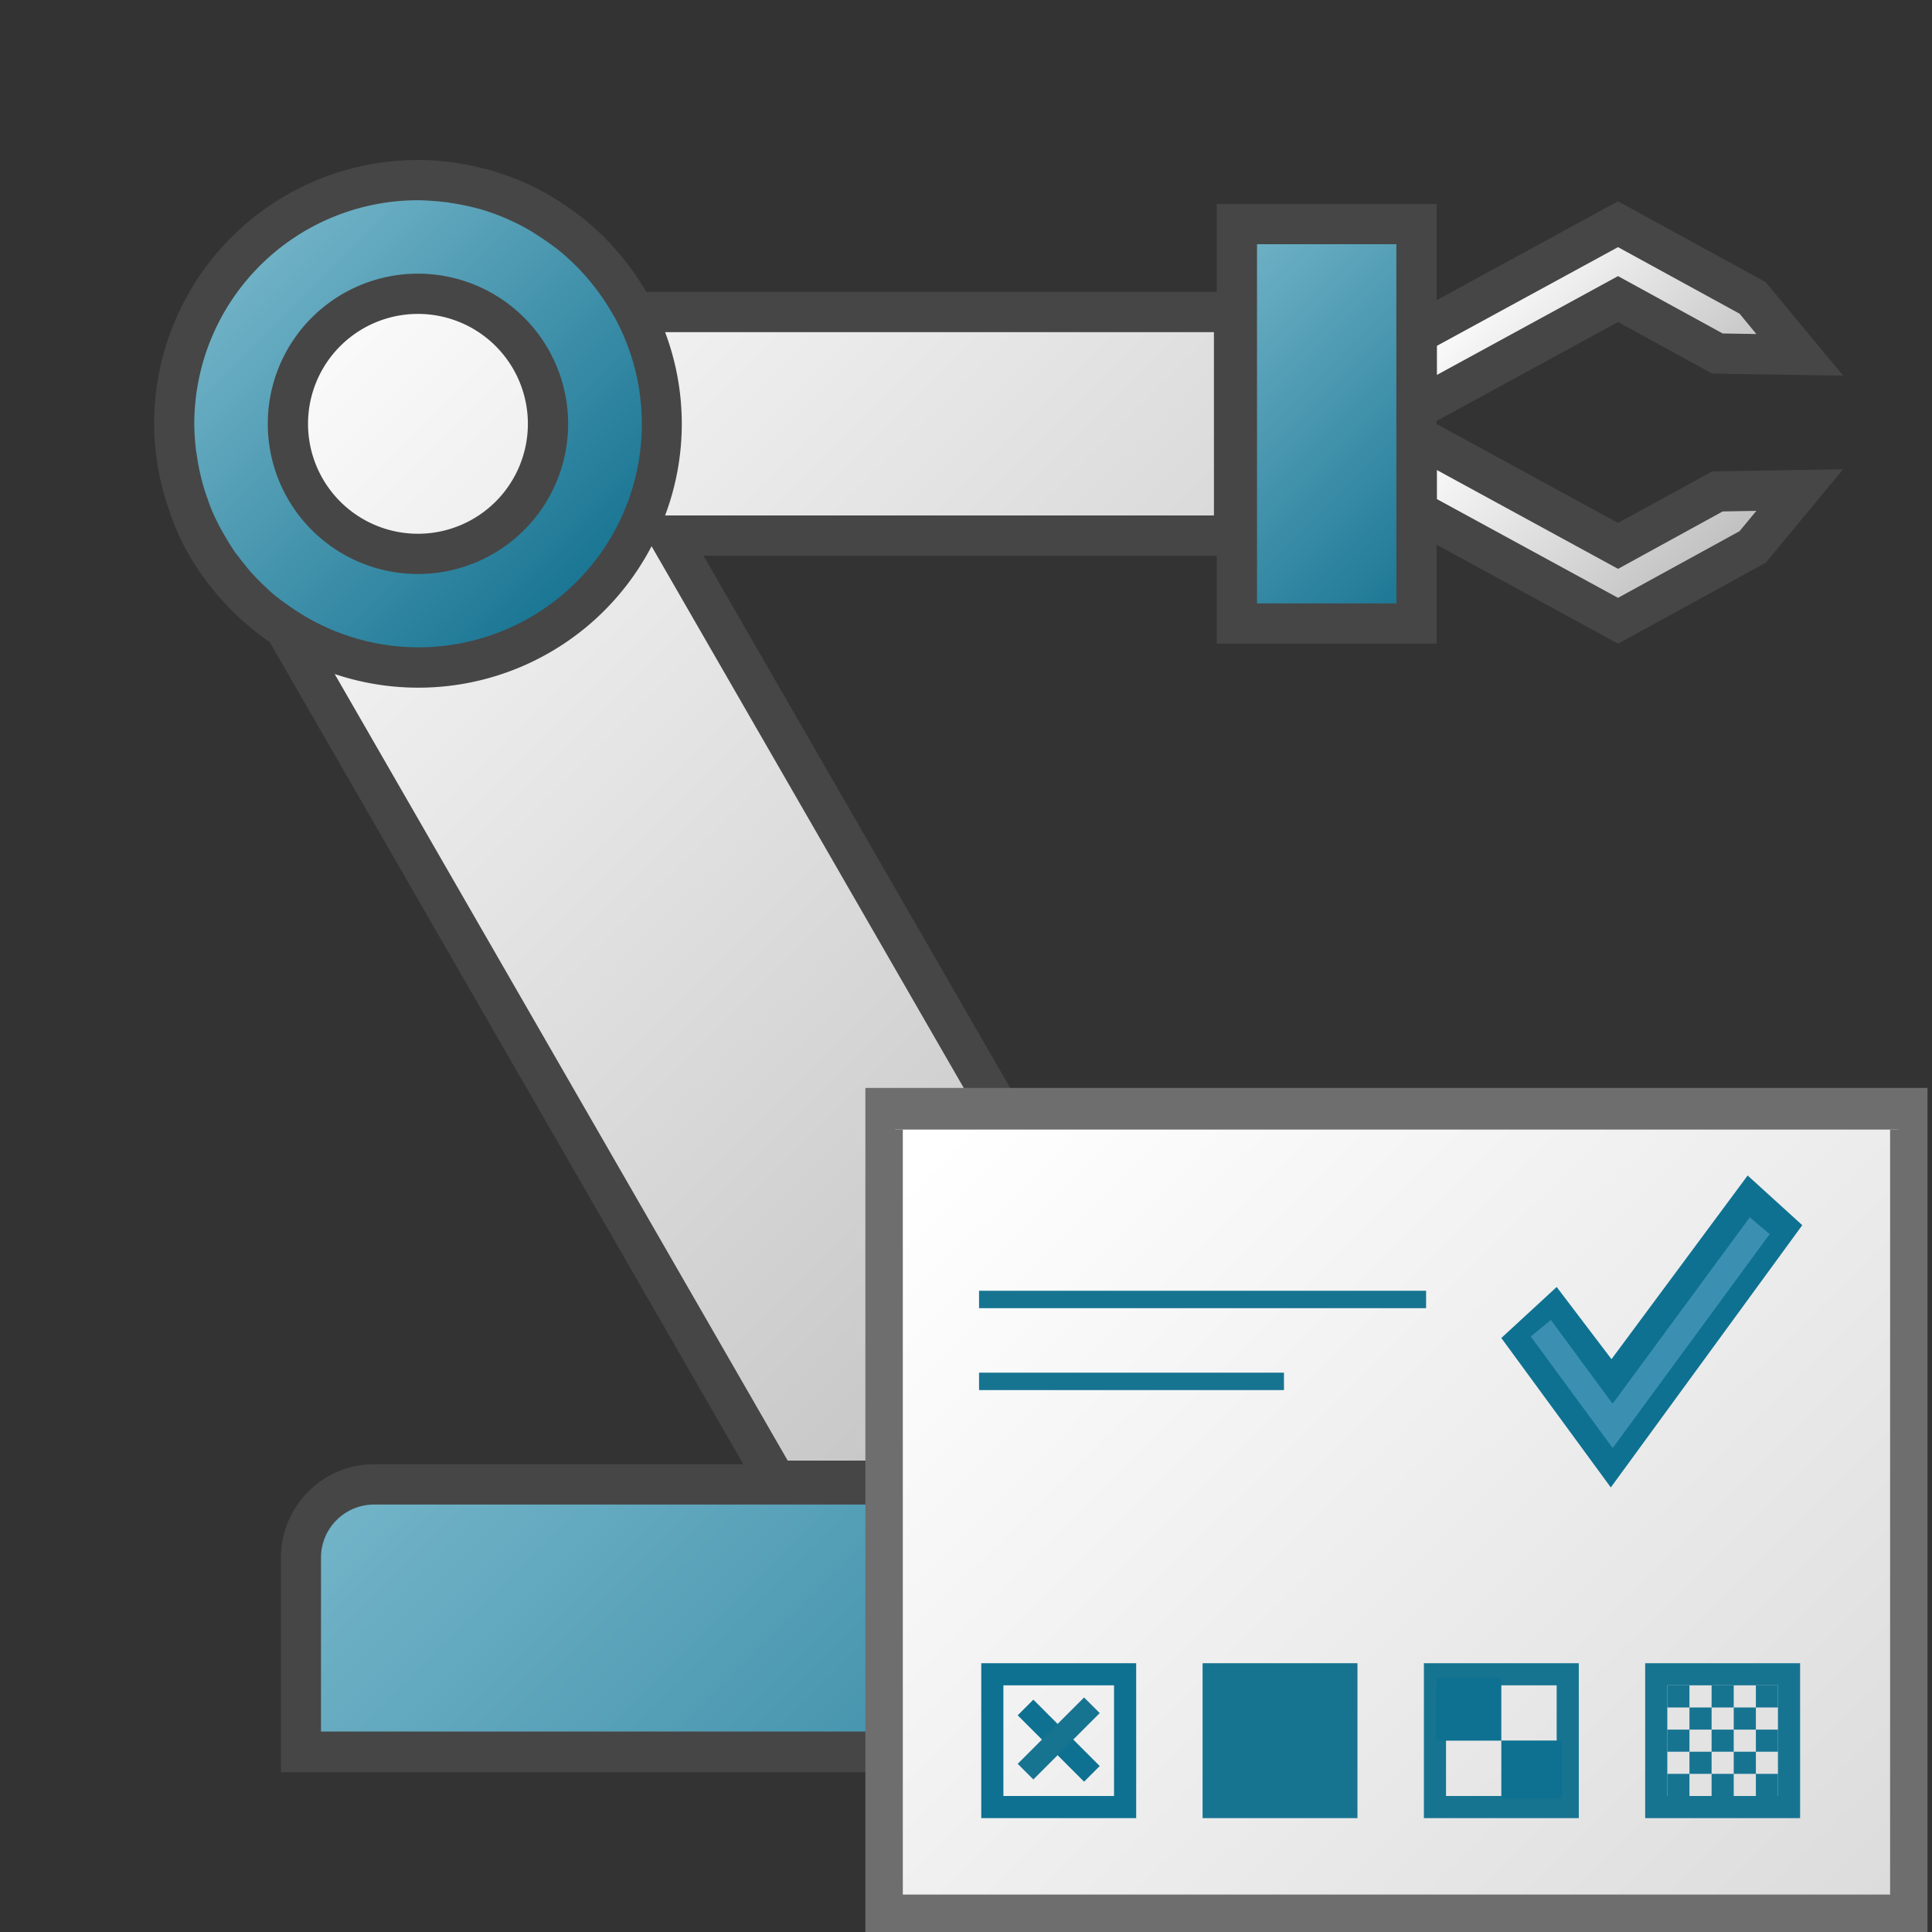 <svg id="Image" xmlns="http://www.w3.org/2000/svg" xmlns:xlink="http://www.w3.org/1999/xlink" viewBox="0 0 48 48">
  <rect x="0" y="0" width="48" height="48" fill="#333333" stroke="none"/>
  <defs>
    <linearGradient id="linear-gradient" x1="7.529" y1="-696.829" x2="34.816" y2="-724.117" gradientTransform="matrix(1, 0, 0, -1, 0, -692)" gradientUnits="userSpaceOnUse">
      <stop offset="0" stop-color="#fff"/>
      <stop offset="1" stop-color="#bebdbd"/>
    </linearGradient>
    <linearGradient id="linear-gradient-2" x1="14.845" y1="-722.577" x2="35.161" y2="-742.895" gradientTransform="matrix(1, 0, 0, -1, 0, -692)" gradientUnits="userSpaceOnUse">
      <stop offset="0" stop-color="#73b4c8"/>
      <stop offset="1" stop-color="#177492"/>
    </linearGradient>
    <linearGradient id="linear-gradient-3" x1="6.101" y1="-698.247" x2="14.663" y2="-706.809" xlink:href="#linear-gradient-2"/>
    <linearGradient id="linear-gradient-4" x1="29.364" y1="-698.932" x2="36.557" y2="-706.127" xlink:href="#linear-gradient-2"/>
    <linearGradient id="linear-gradient-5" x1="36.778" y1="-701.256" x2="42.326" y2="-706.806" xlink:href="#linear-gradient"/>
    <linearGradient id="linear-gradient-6" x1="37.045" y1="-698.454" x2="42.061" y2="-703.469" xlink:href="#linear-gradient"/>
    <linearGradient id="linear-gradient-7" x1="370.402" y1="-1184.248" x2="409.402" y2="-1223.248" gradientTransform="matrix(0.542, 0, 0, -0.539, -176.173, -611.164)" gradientUnits="userSpaceOnUse">
      <stop offset="0" stop-color="#fff"/>
      <stop offset="1" stop-color="#dcdcdc"/>
    </linearGradient>
  </defs>
  <g id="g1086">
    <g id="g49">
      <path id="path29" d="M19.281,36.788,7.082,15.605l-.1-.064a5.892,5.892,0,0,1-.526-.406l-.092-.082c-.168-.154-.283-.266-.394-.385l-.145-.157c-.107-.123-.208-.25-.306-.382l-.111-.148A5.594,5.594,0,0,1,4.769,12.8l-.046-.127c-.078-.216-.128-.367-.171-.523L4.5,11.925c-.038-.158-.066-.317-.092-.478l-.032-.21a5.978,5.978,0,0,1-.045-.707,6.063,6.063,0,0,1,6.055-6.055,6.416,6.416,0,0,1,.746.05l.147.023a5.85,5.85,0,0,1,.6.122l.183.046a6.057,6.057,0,0,1,1.341.572l.106.064a6.1,6.1,0,0,1,1.667,1.49,6.252,6.252,0,0,1,.444.661l.146.249H30.659v5.555H16.613L30.145,36.788Z" fill="url(#linear-gradient)"/>
      <path id="path31" d="M7.475,43.525V38.7A1.821,1.821,0,0,1,9.3,36.88H40.71a1.821,1.821,0,0,1,1.82,1.82v4.827Z" fill="url(#linear-gradient-2)"/>
      <path id="path33" d="M10.384,16.584a6.055,6.055,0,1,1,6.054-6.056h0A6.061,6.061,0,0,1,10.384,16.584Zm0-9.286a3.232,3.232,0,1,0,3.231,3.233h0A3.237,3.237,0,0,0,10.384,7.3Z" fill="url(#linear-gradient-3)"/>
      <path id="rect35" d="M30.729,5.567h4.463v9.925H30.729Z" fill="url(#linear-gradient-4)"/>
      <path id="polygon37" d="M40.2,13.562l2.47-1.353,2.043-.033L43.54,13.592l-3.34,1.83-5-2.727V10.834Z" fill="url(#linear-gradient-5)"/>
      <g id="g47">
        <path id="polygon39" d="M43.541,7.4l1.173,1.416-2.043-.033L40.2,7.43l-5,2.728V8.3l5-2.727Z" fill="url(#linear-gradient-6)"/>
        <g id="g45">
          <path id="path41" d="M14.115,10.53a3.731,3.731,0,1,0-3.731,3.731,3.73,3.73,0,0,0,3.731-3.731Zm-6.462,0a2.731,2.731,0,1,1,2.731,2.731A2.731,2.731,0,0,1,7.653,10.53Z" fill="#464646"/>
          <path id="path43" d="M40.2,12.992l-4.508-2.459v-.074L40.2,8l2.339,1.281,3.253.052L43.866,7.008,40.2,5,35.692,7.459V5.067H30.23V7.252H16.055A6.6,6.6,0,0,0,14.4,5.357l-.044-.032h0a6.654,6.654,0,0,0-.586-.4h0l-.115-.07h0a6.424,6.424,0,0,0-1.45-.619h0c-.065-.019-.132-.034-.2-.051h0a6.541,6.541,0,0,0-1.618-.21h0a6.555,6.555,0,0,0-6.558,6.552h0a6.59,6.59,0,0,0,.181,1.5h0c.013.054.028.107.042.16q.08.3.188.6c.023.065.045.13.071.194h0a6.542,6.542,0,0,0,.3.654h0a6.6,6.6,0,0,0,.838,1.2h0l.055.06A6.458,6.458,0,0,0,6.7,15.95L18.468,36.378H9.3A2.32,2.32,0,0,0,6.98,38.7v5.331H43.027V38.7a2.32,2.32,0,0,0-2.32-2.32H30.485L17.478,13.807H30.23v2.185h5.462V13.533L40.2,15.992l3.666-2.008,1.926-2.325-3.253.052Zm-4.5-4.4L40.2,6.14l3.019,1.653.418.506L42.8,8.285,40.68,7.123,40.2,6.86l-.48.262L35.7,9.315Zm6.327,30.1v4.327H7.975V38.7A1.32,1.32,0,0,1,9.3,37.38H40.71a1.321,1.321,0,0,1,1.32,1.32ZM6.8,14.769c-.059-.05-.115-.1-.172-.156-.094-.087-.185-.176-.273-.268-.057-.06-.113-.121-.167-.184-.084-.1-.163-.2-.24-.3-.046-.062-.1-.123-.139-.187-.076-.109-.134-.209-.194-.31s-.124-.213-.181-.323c-.065-.129-.129-.26-.193-.417-.027-.065-.049-.132-.073-.2-.049-.134-.094-.27-.132-.408-.02-.07-.038-.14-.054-.211-.034-.143-.061-.288-.083-.435l-.014-.089c-.006-.036-.013-.071-.017-.108a5.751,5.751,0,0,1-.041-.643h0a5.56,5.56,0,0,1,5.555-5.555c.142,0,.282.011.421.021.085.007.168.014.262.026a.879.879,0,0,1,.135.02l.057.009c.17.027.337.06.5.1l.033.008c.046.012.093.023.138.036a5.542,5.542,0,0,1,1.21.515c.045.025.088.053.131.08.157.1.309.2.454.308.031.024.064.047.1.072a5.594,5.594,0,0,1,.97.987l.027.035a5.478,5.478,0,0,1,.358.535c.014.025.03.048.044.073l.061.105A5.547,5.547,0,0,1,7.15,15.031,4.25,4.25,0,0,1,6.8,14.769ZM29.279,36.288H19.57L8.315,16.746a6.535,6.535,0,0,0,7.873-3.175l.424.735Zm.881-23.481H16.524a6.461,6.461,0,0,0,0-4.555H30.16Zm4.532,2.185H31.23V6.067h3.462Zm8.944-2.3-.418.506L40.2,14.853,35.7,12.4v-.722l4.021,2.193.48.262.479-.263,2.12-1.163Z" fill="#464646"/>
        </g>
      </g>
    </g>
    <path id="rect9" d="M22.036,27.535l25.315.136V47.6l-25.315-.135Z" fill="url(#linear-gradient-7)"/>
    <path id="path11" d="M47.153,28.064v19.2H22.236v-19.2m25.458-.841h-26V47.806h26Z" fill="#6f6e6e" stroke="#6f6e6e" stroke-width="0.388"/>
    <g id="g1045">
      <path id="line15-6-1" d="M24.324,32.285H35.431" fill="none" stroke="#177491" stroke-miterlimit="10" stroke-width="0.433"/>
      <path id="line17-5-9" d="M24.324,34.32H31.9" fill="none" stroke="#177491" stroke-miterlimit="10" stroke-width="0.433"/>
      <path id="path21-5" d="M40.037,33.768l-1.362-1.793L37.3,33.242l2.72,3.713,4.757-6.516L43.42,29.205" fill="#0e7191"/>
      <path id="polygon23-2" d="M38.031,33.205l.5-.411,1.533,2.082,3.409-4.632.494.417-3.9,5.315Z" fill="#3b90b2"/>
      <path id="rect956-3-2" d="M24.379,41.322v3.849h3.849V41.322Zm.55.55h2.749v2.749H24.929Z" fill="#0e7191"/>
      <path id="path974-2-3" d="M25.479,42.422l1.649,1.649" fill="none" stroke="#0e7191" stroke-width="0.55"/>
      <path id="path974-6-0-5" d="M27.128,42.367l-1.649,1.649" fill="none" stroke="#177491" stroke-width="0.55"/>
      <path id="rect956-7-7-4" d="M35.376,41.322v3.849h3.849V41.322Zm.55.55h2.749v2.749H35.926Z" fill="#177491"/>
      <path id="rect1006-2-2" d="M29.878,41.322h3.848v3.849H29.878Z" fill="#177491"/>
      <path id="rect1026-6-9" d="M35.684,41.675H37.3v1.571h-1.62Z" fill="#0e7191"/>
      <path id="rect1026-5-3-4" d="M37.3,43.243h1.508v1.445H37.3Z" fill="#0e7191"/>
      <path id="rect956-7-4-5-0" d="M40.874,41.322v3.849h3.849V41.322Zm.55.55h2.749v2.749H41.424Z" fill="#177491"/>
      <path id="rect1026-1-6-9" d="M41.424,41.872h.55v.55h-.55Z" fill="#177491"/>
      <path id="rect1026-1-3-1-8" d="M42.524,41.872h.55v.55h-.55Z" fill="#177491"/>
      <path id="rect1026-1-2-0-8" d="M43.624,41.872h.549v.55h-.549Z" fill="#177491"/>
      <path id="rect1026-1-1-1-0" d="M41.974,42.422h.55v.55h-.55Z" fill="#177491"/>
      <path id="rect1026-1-3-6-38-4" d="M43.074,42.422h.55v.55h-.55Z" fill="#177491"/>
      <path id="rect1026-1-8-8-4" d="M41.424,42.972h.55v.549h-.55Z" fill="#177491"/>
      <path id="rect1026-1-3-7-2-7" d="M42.524,42.972h.55v.549h-.55Z" fill="#177491"/>
      <path id="rect1026-1-2-5-0-3" d="M43.624,42.972h.549v.549h-.549Z" fill="#177491"/>
      <path id="rect1026-1-1-8-8-0" d="M41.974,43.521h.55v.55h-.55Z" fill="#177491"/>
      <path id="rect1026-1-3-6-3-3-1" d="M43.074,43.521h.55v.55h-.55Z" fill="#177491"/>
      <path id="rect1026-1-36-4-0" d="M41.424,44.071h.55v.55h-.55Z" fill="#177491"/>
      <path id="rect1026-1-3-61-9-4" d="M42.524,44.071h.55v.55h-.55Z" fill="#177491"/>
      <path id="rect1026-1-2-3-1-8" d="M43.624,44.071h.549v.55h-.549Z" fill="#177491"/>
    </g>
  </g>
</svg>
